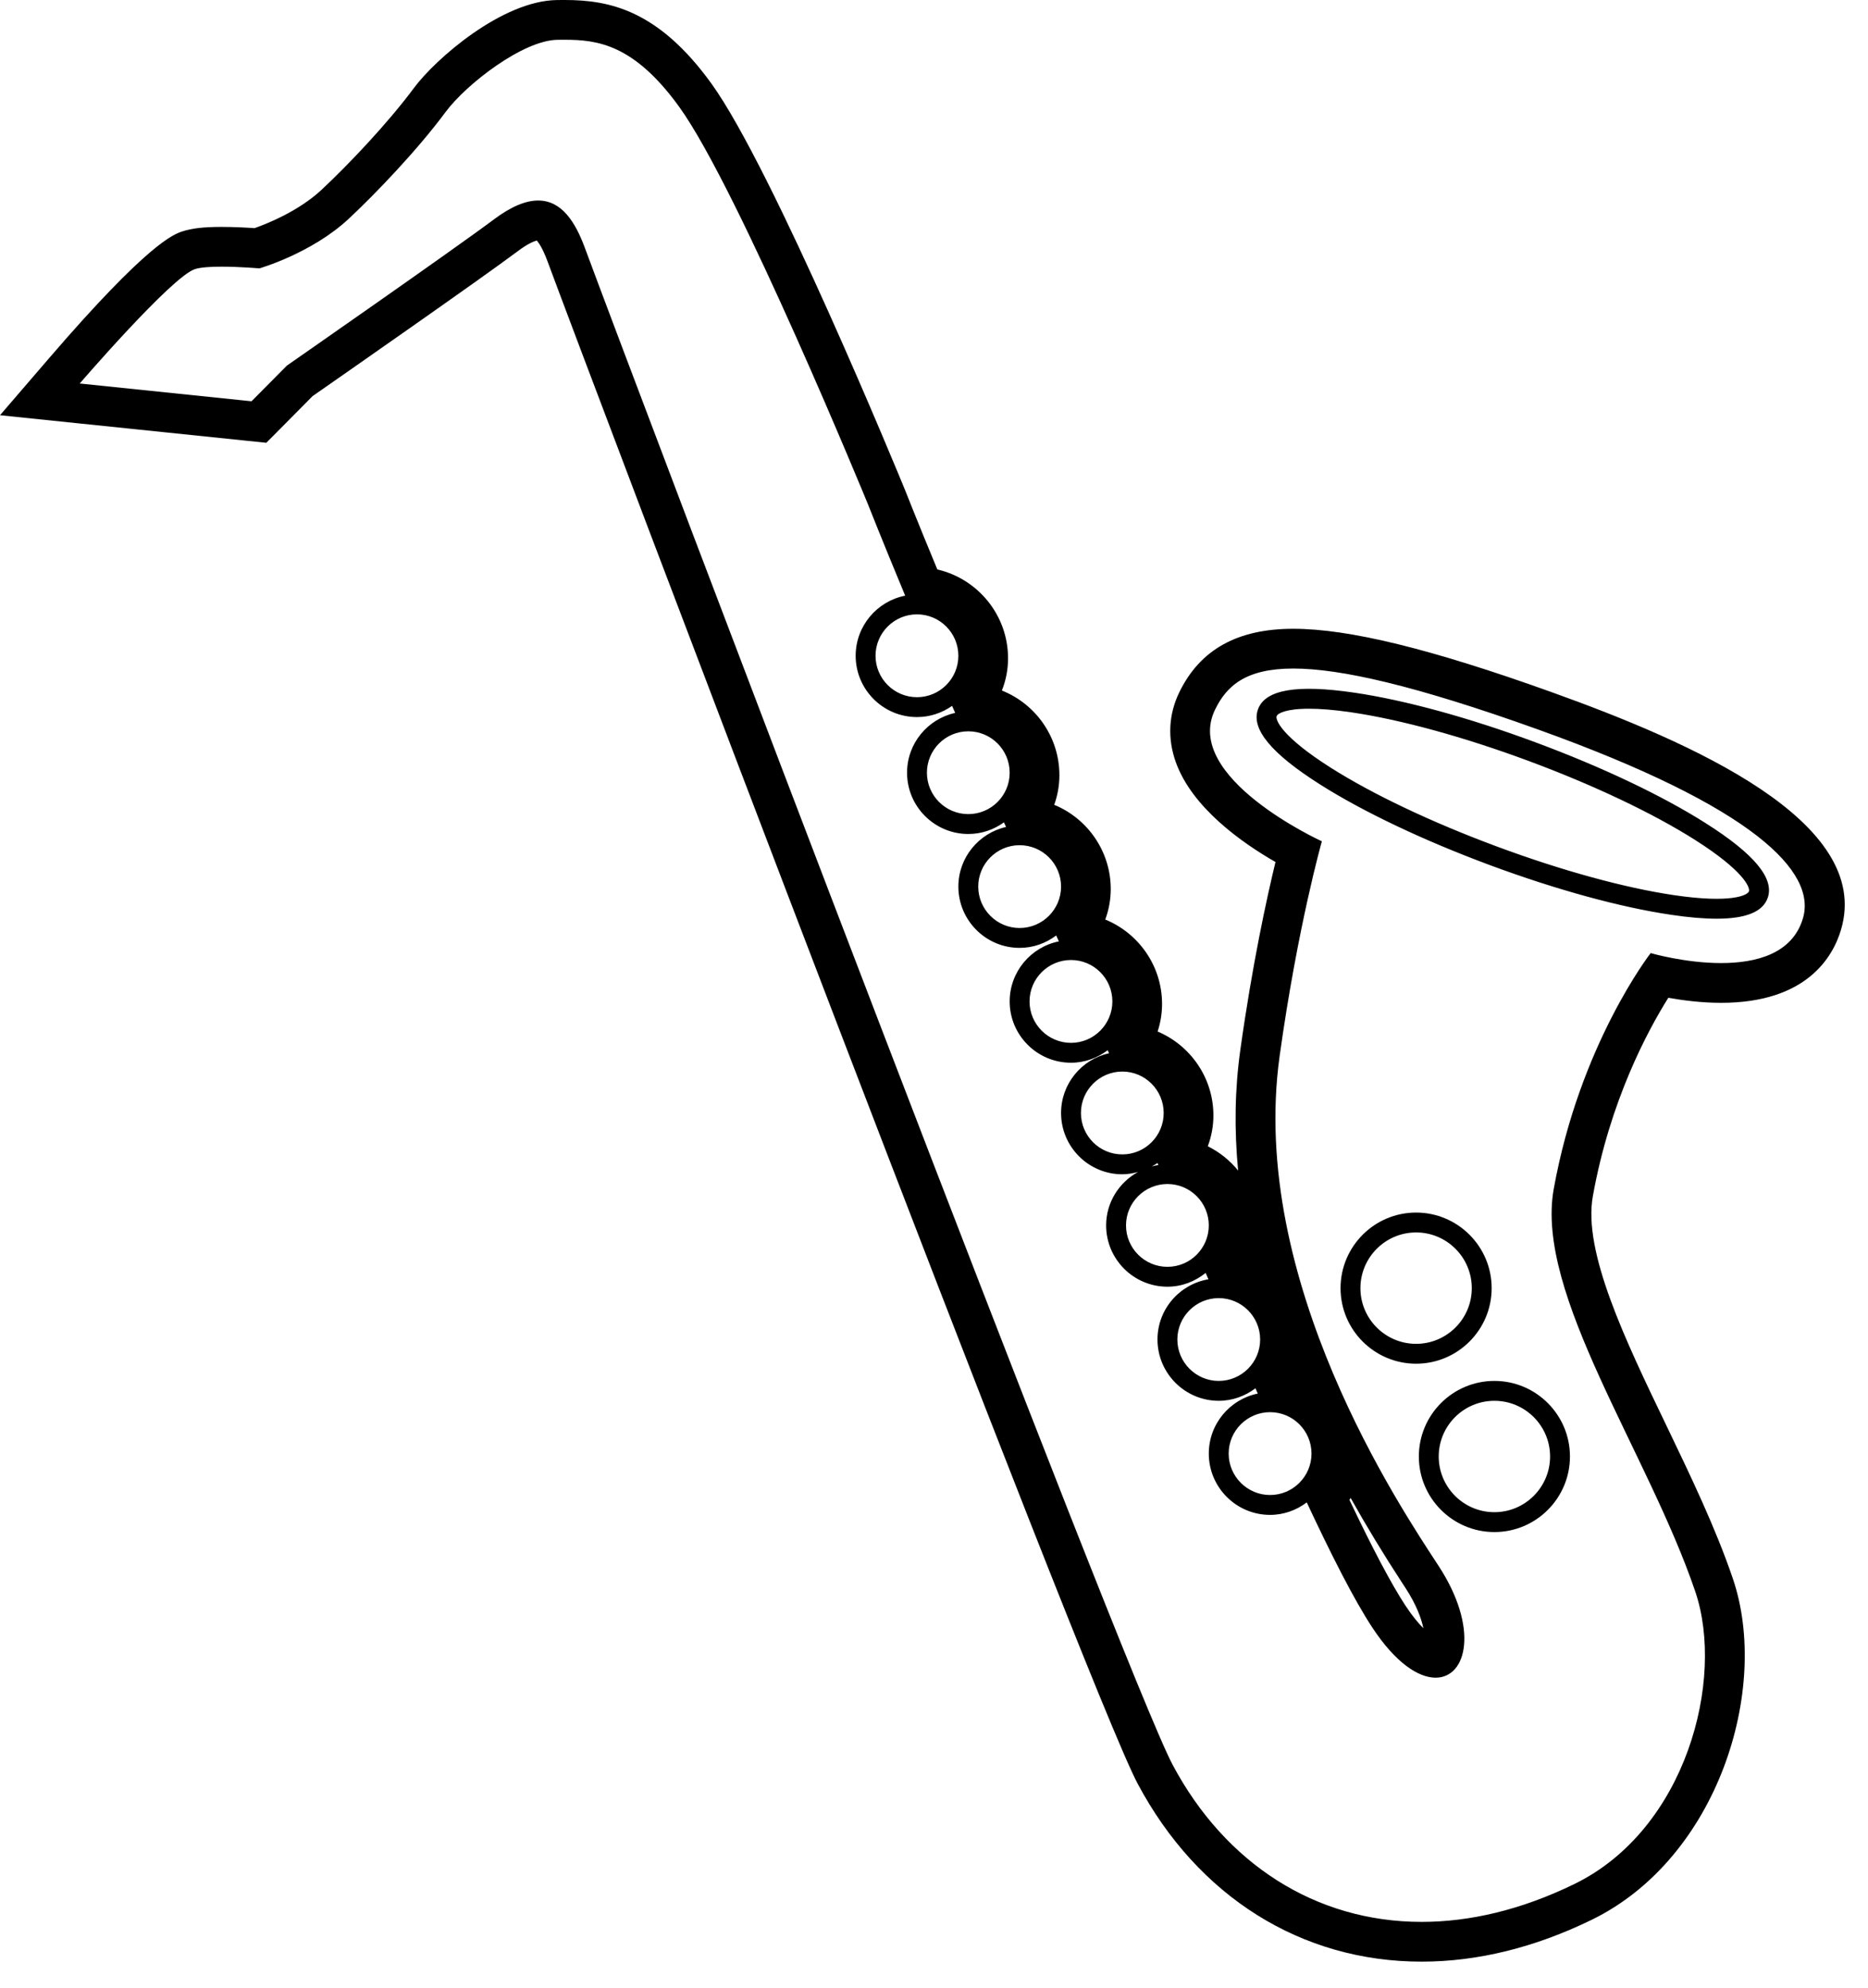 <svg width="47" height="50" viewBox="0 0 47 50" fill="none" xmlns="http://www.w3.org/2000/svg">
<path d="M37.6 34.737C36.551 34.737 35.699 35.59 35.699 36.638C35.699 37.686 36.551 38.539 37.6 38.539C38.649 38.539 39.501 37.686 39.501 36.638C39.501 35.59 38.649 34.737 37.6 34.737ZM37.6 38.039C36.827 38.039 36.199 37.41 36.199 36.638C36.199 35.865 36.827 35.237 37.6 35.237C38.372 35.237 39.001 35.865 39.001 36.638C39.001 37.41 38.372 38.039 37.6 38.039ZM37.531 32.404C37.531 31.355 36.678 30.502 35.63 30.502C34.581 30.502 33.729 31.355 33.729 32.404C33.729 33.452 34.581 34.304 35.63 34.304C36.678 34.304 37.531 33.452 37.531 32.404ZM35.63 33.804C34.858 33.804 34.229 33.176 34.229 32.404C34.229 31.631 34.858 31.002 35.63 31.002C36.403 31.002 37.031 31.631 37.031 32.404C37.031 33.176 36.403 33.804 35.63 33.804ZM39.034 17.409C36.006 16.323 33.943 15.817 32.54 15.817C31.134 15.817 30.196 16.339 29.673 17.412C29.401 17.969 29.371 18.579 29.585 19.175C29.995 20.317 31.244 21.198 32.092 21.684C31.87 22.602 31.507 24.265 31.206 26.42C31.07 27.393 31.052 28.402 31.152 29.446C30.946 29.191 30.686 28.982 30.389 28.834C30.481 28.588 30.53 28.327 30.53 28.06C30.53 27.111 29.95 26.295 29.126 25.948C29.2 25.725 29.238 25.491 29.238 25.254C29.238 24.296 28.646 23.473 27.809 23.131C27.899 22.887 27.947 22.628 27.947 22.365C27.947 21.409 27.358 20.588 26.525 20.245C26.61 20.008 26.655 19.757 26.655 19.501C26.655 18.535 26.055 17.707 25.208 17.37C25.31 17.114 25.363 16.84 25.363 16.559C25.363 15.472 24.601 14.559 23.584 14.325C23.068 13.082 22.772 12.328 22.77 12.323C22.63 11.981 19.452 4.252 17.9 2.103C16.565 0.255 15.337 0 14.208 0L14.015 0.001C12.635 0.018 10.961 1.477 10.411 2.218C9.761 3.094 8.779 4.131 8.095 4.77C7.52 5.307 6.734 5.623 6.405 5.739C6.203 5.725 5.884 5.708 5.574 5.708C5.125 5.708 4.819 5.743 4.582 5.823C4.372 5.894 3.733 6.109 1.248 8.995L0 10.445L1.903 10.642L6.225 11.089L6.701 11.138L7.038 10.799L7.865 9.964C8.454 9.554 12.1 7.014 13.023 6.322C13.286 6.124 13.441 6.067 13.506 6.051C13.551 6.101 13.652 6.239 13.777 6.577C14.766 9.253 27.33 42.441 28.624 44.868C30.14 47.713 32.745 49.345 35.769 49.345C37.177 49.345 38.618 48.99 40.051 48.291C43.223 46.743 44.542 42.488 43.602 39.717C43.169 38.441 42.535 37.124 41.923 35.85C40.891 33.707 39.825 31.49 40.077 30.09C40.508 27.685 41.462 25.918 41.976 25.099C42.344 25.165 42.816 25.226 43.304 25.226C45.456 25.226 46.119 24.072 46.322 23.384C47.127 20.661 42.548 18.67 39.034 17.409ZM23.072 15.454C23.646 15.454 24.113 15.922 24.113 16.496C24.113 17.071 23.646 17.538 23.072 17.538C22.497 17.538 22.029 17.071 22.029 16.496C22.029 15.922 22.497 15.454 23.072 15.454ZM24.363 18.396C24.938 18.396 25.404 18.863 25.404 19.438C25.404 20.012 24.938 20.479 24.363 20.479C23.789 20.479 23.322 20.012 23.322 19.438C23.322 18.863 23.789 18.396 24.363 18.396ZM25.654 21.261C26.229 21.261 26.697 21.728 26.697 22.302C26.697 22.876 26.229 23.344 25.654 23.344C25.08 23.344 24.613 22.876 24.613 22.302C24.613 21.728 25.08 21.261 25.654 21.261ZM26.947 24.149C27.521 24.149 27.988 24.616 27.988 25.191C27.988 25.765 27.521 26.233 26.947 26.233C26.372 26.233 25.904 25.765 25.904 25.191C25.904 24.616 26.372 24.149 26.947 24.149ZM28.238 26.955C28.813 26.955 29.279 27.423 29.279 27.997C29.279 28.572 28.813 29.039 28.238 29.039C27.664 29.039 27.197 28.572 27.197 27.997C27.197 27.423 27.664 26.955 28.238 26.955ZM29.123 29.256C29.131 29.273 29.138 29.29 29.145 29.306C29.088 29.315 29.033 29.327 28.978 29.341C29.028 29.314 29.077 29.288 29.123 29.256ZM29.373 29.784C29.948 29.784 30.414 30.251 30.414 30.825C30.414 31.4 29.948 31.867 29.373 31.867C28.799 31.867 28.331 31.4 28.331 30.825C28.331 30.251 28.799 29.784 29.373 29.784ZM30.664 32.654C31.238 32.654 31.706 33.121 31.706 33.695C31.706 34.269 31.238 34.737 30.664 34.737C30.09 34.737 29.623 34.269 29.623 33.695C29.623 33.121 30.09 32.654 30.664 32.654ZM31.956 35.523C32.531 35.523 32.998 35.99 32.998 36.565C32.998 37.139 32.531 37.607 31.956 37.607C31.382 37.607 30.914 37.139 30.914 36.565C30.914 35.99 31.382 35.523 31.956 35.523ZM45.363 23.1C45.098 23.997 44.177 24.226 43.304 24.226C42.392 24.226 41.532 23.975 41.532 23.975C41.532 23.975 39.747 26.267 39.092 29.913C38.619 32.55 41.467 36.538 42.655 40.038C43.404 42.245 42.429 46.019 39.613 47.392C38.281 48.042 36.983 48.345 35.769 48.345C33.092 48.345 30.825 46.871 29.506 44.397C28.283 42.102 16.053 9.85 14.714 6.231C14.475 5.583 14.133 5.044 13.541 5.044C13.239 5.044 12.873 5.184 12.423 5.522C11.442 6.258 7.219 9.196 7.219 9.196L6.328 10.094L2.006 9.647C2.006 9.647 4.312 6.969 4.901 6.771C5.044 6.723 5.303 6.708 5.574 6.708C6.035 6.708 6.527 6.751 6.527 6.751C6.527 6.751 7.839 6.376 8.777 5.501C9.44 4.882 10.496 3.783 11.214 2.814C11.732 2.117 13.159 1.012 14.027 1.001C14.087 1.001 14.147 1 14.208 1C15.035 1 15.954 1.117 17.09 2.689C18.59 4.766 21.84 12.689 21.84 12.689C21.84 12.689 22.185 13.567 22.775 14.984C22.066 15.123 21.529 15.748 21.529 16.496C21.529 17.346 22.221 18.038 23.072 18.038C23.401 18.038 23.705 17.932 23.955 17.756C23.981 17.815 24.007 17.874 24.033 17.933C23.341 18.085 22.822 18.701 22.822 19.438C22.822 20.288 23.513 20.979 24.363 20.979C24.699 20.979 25.007 20.869 25.26 20.686C25.278 20.725 25.295 20.763 25.313 20.802C24.628 20.958 24.113 21.57 24.113 22.302C24.113 23.152 24.805 23.844 25.654 23.844C26.001 23.844 26.317 23.725 26.574 23.532C26.597 23.581 26.619 23.63 26.642 23.68C25.937 23.822 25.404 24.445 25.404 25.191C25.404 26.041 26.096 26.733 26.947 26.733C27.294 26.733 27.612 26.613 27.87 26.418C27.882 26.443 27.893 26.469 27.904 26.494C27.214 26.648 26.697 27.262 26.697 27.997C26.697 28.848 27.388 29.539 28.238 29.539C28.375 29.539 28.506 29.515 28.633 29.481C28.157 29.744 27.831 30.245 27.831 30.825C27.831 31.675 28.523 32.367 29.373 32.367C29.739 32.367 30.07 32.234 30.335 32.02C30.357 32.072 30.381 32.127 30.404 32.18C29.678 32.305 29.123 32.934 29.123 33.695C29.123 34.545 29.815 35.237 30.664 35.237C31.012 35.237 31.33 35.117 31.588 34.922C31.607 34.966 31.627 35.01 31.646 35.055C30.944 35.199 30.414 35.821 30.414 36.565C30.414 37.415 31.106 38.107 31.956 38.107C32.304 38.107 32.621 37.987 32.879 37.793C33.479 39.077 34.064 40.236 34.527 40.939C35.115 41.832 35.69 42.202 36.121 42.202C36.912 42.202 37.213 40.949 36.197 39.392C35.248 37.94 31.405 32.225 32.197 26.559C32.653 23.292 33.259 21.163 33.259 21.163C33.259 21.163 29.738 19.559 30.572 17.85C30.863 17.252 31.343 16.817 32.54 16.817C33.722 16.817 35.605 17.241 38.697 18.35C44.155 20.309 45.707 21.937 45.363 23.1ZM33.954 37.732C33.964 37.715 33.973 37.698 33.982 37.68C34.379 38.389 34.815 39.108 35.292 39.837L35.359 39.939C35.637 40.365 35.762 40.711 35.813 40.958C35.691 40.836 35.537 40.655 35.362 40.389C35.013 39.858 34.54 38.966 33.954 37.732ZM42.907 20.701C41.819 20.012 40.302 19.292 38.636 18.674C36.971 18.055 35.352 17.612 34.076 17.424C32.627 17.211 31.835 17.347 31.653 17.84C31.47 18.333 31.982 18.953 33.218 19.736C34.308 20.426 35.825 21.145 37.489 21.763C39.156 22.381 40.775 22.825 42.049 23.012C42.489 23.078 42.869 23.11 43.19 23.11C43.923 23.11 44.346 22.94 44.473 22.596C44.656 22.103 44.144 21.483 42.907 20.701ZM44.004 22.423C43.967 22.52 43.559 22.73 42.122 22.518C40.881 22.335 39.297 21.901 37.663 21.294C36.029 20.688 34.546 19.985 33.486 19.314C32.259 18.537 32.085 18.112 32.121 18.014C32.147 17.947 32.347 17.828 32.934 17.828C33.202 17.828 33.552 17.852 34.003 17.919C35.245 18.102 36.828 18.536 38.462 19.142C40.096 19.749 41.579 20.452 42.64 21.123C43.867 21.9 44.04 22.325 44.004 22.423Z" fill="black"/>
</svg>
